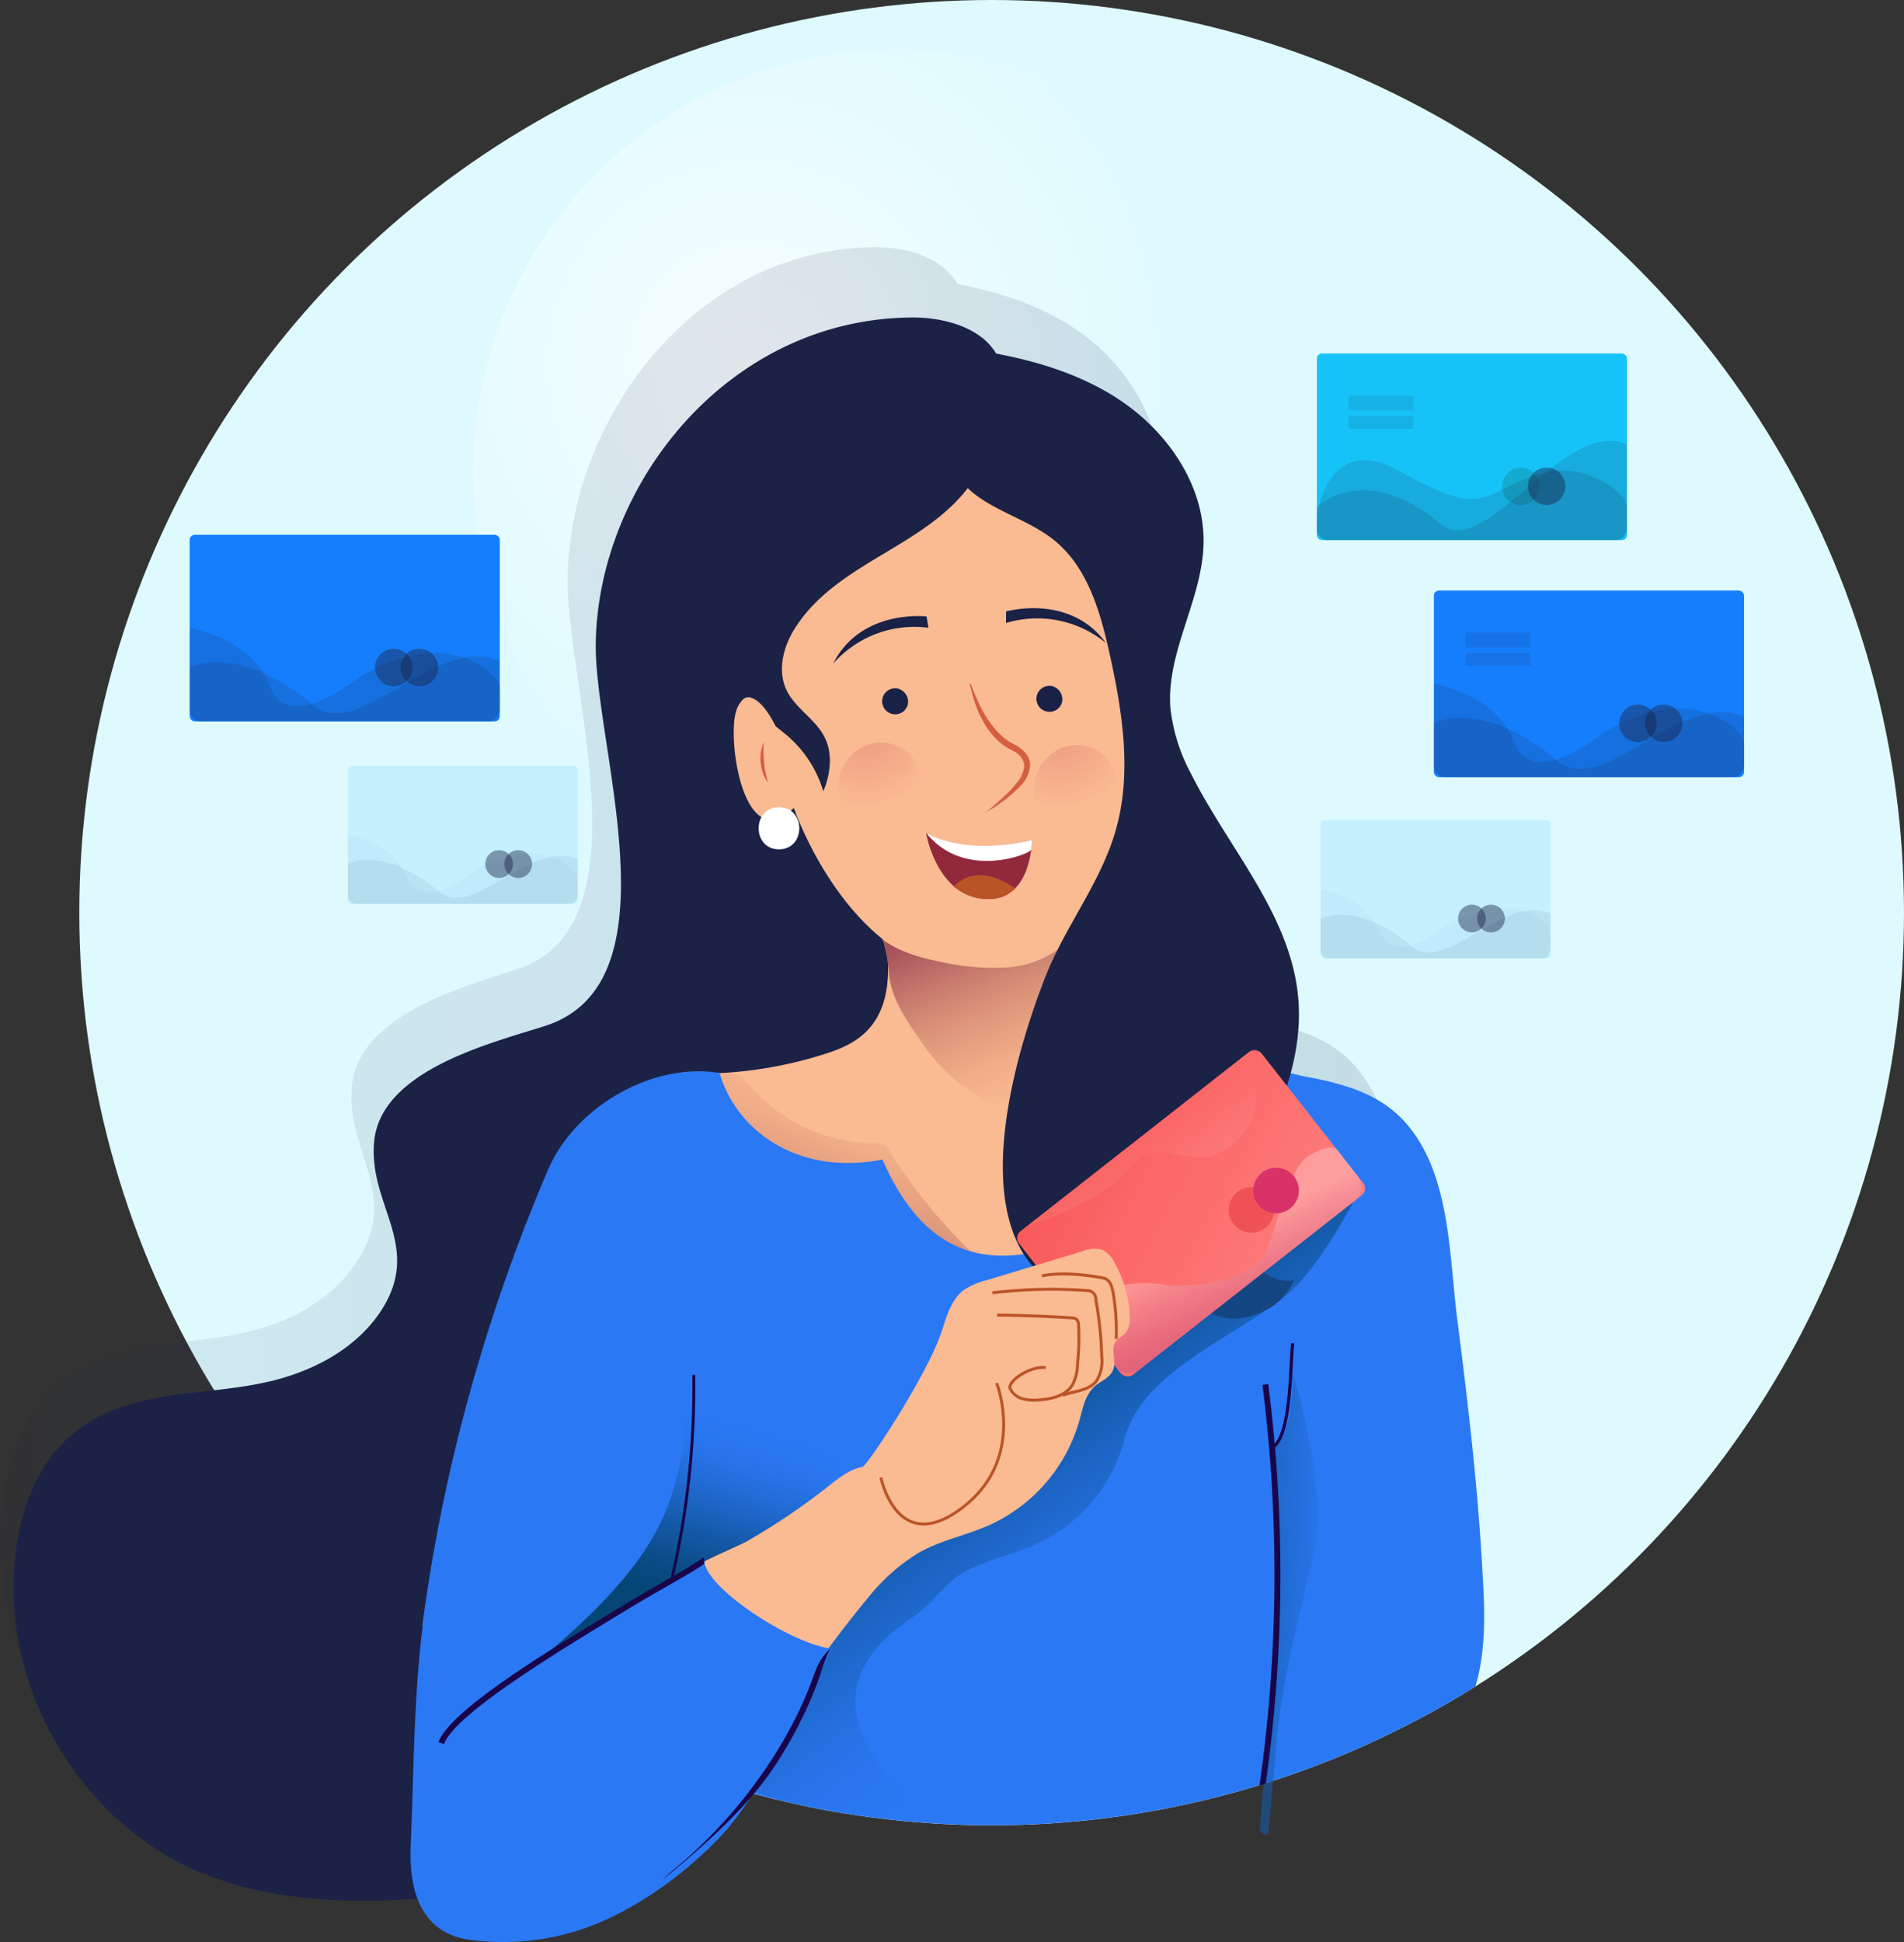 <svg xmlns="http://www.w3.org/2000/svg" xmlns:xlink="http://www.w3.org/1999/xlink" width="325.734" height="332.127" viewBox="0 0 325.734 332.127"><rect x="0" y="0" width="325.734" height="332.127" fill="#333333" stroke="none"/><defs><style>.a{fill:#defaff;}.b{opacity:0.77;fill:url(#a);}.c{fill:#c5f1ff;}.d,.e,.f,.h,.i,.m{fill:#1b2246;}.d{opacity:0.44;}.e{opacity:0.03;}.f{opacity:0.07;}.g{fill:#157efc;}.h{opacity:0.15;}.i{opacity:0.11;}.j{fill:#16c3f9;}.k{fill:#14a3c4;opacity:0.74;}.l{opacity:0.7;fill:url(#b);}.n{fill:#faba92;}.o{fill:#1a2146;}.p{fill:#91293b;}.q{fill:#fff;}.r{fill:#ba5427;}.s{fill:url(#c);}.t{fill:url(#d);}.u{fill:#d55e40;}.v{fill:url(#e);}.w{fill:url(#f);}.x{fill:#2b78f4;}.y{fill:url(#g);}.ad,.ai,.z{fill:none;fill-rule:evenodd;}.ai,.z{stroke:#19054a;}.ad,.z{stroke-width:0.5px;}.aa{fill:url(#h);}.ab{fill:url(#i);}.ac{opacity:0.9;fill:url(#j);}.ad{stroke:#ba5427;}.ae{fill:#19054a;}.af{fill:#e02d36;opacity:0.47;}.ag{fill:#d83269;}.ah{fill:url(#k);}.ai{stroke-width:0.54px;}.aj{opacity:0.29;fill:url(#l);}</style><radialGradient id="a" cx="0.331" cy="0.374" r="0.629" gradientUnits="objectBoundingBox"><stop offset="0.01" stop-color="#fff"/><stop offset="0.81" stop-color="#fff" stop-opacity="0"/></radialGradient><linearGradient id="b" y1="0.5" x2="1" y2="0.5" gradientUnits="objectBoundingBox"><stop offset="0.01" stop-color="#1b2246" stop-opacity="0.102"/><stop offset="1" stop-color="#1b2246" stop-opacity="0.2"/></linearGradient><radialGradient id="c" cx="1.133" cy="0.162" r="1.238" gradientTransform="matrix(0.419, 0.897, -0.849, 0.443, 0.795, -0.926)" gradientUnits="objectBoundingBox"><stop offset="0" stop-color="#ec9981"/><stop offset="0.78" stop-color="#ec9981" stop-opacity="0"/></radialGradient><radialGradient id="d" cx="1.146" cy="0.149" r="1.238" gradientTransform="matrix(0.419, 0.897, -0.849, 0.443, 0.791, -0.944)" xlink:href="#c"/><linearGradient id="e" x1="0.996" y1="1.209" x2="0.407" y2="-0.101" gradientUnits="objectBoundingBox"><stop offset="0.22" stop-color="#d9936c" stop-opacity="0"/><stop offset="0.99" stop-color="#a6515a"/></linearGradient><linearGradient id="f" x1="0.87" y1="-0.099" x2="0.12" y2="1.126" xlink:href="#e"/><linearGradient id="g" x1="0.674" y1="0.158" x2="0.458" y2="0.775" gradientUnits="objectBoundingBox"><stop offset="0.01" stop-color="#2b78f4" stop-opacity="0"/><stop offset="0.1" stop-color="#2671e4" stop-opacity="0.129"/><stop offset="0.38" stop-color="#185fb5" stop-opacity="0.502"/><stop offset="0.64" stop-color="#0e5193" stop-opacity="0.78"/><stop offset="0.85" stop-color="#08497e" stop-opacity="0.941"/><stop offset="1" stop-color="#064677"/></linearGradient><linearGradient id="h" x1="0.733" y1="0.722" x2="0.369" y2="0.28" xlink:href="#g"/><linearGradient id="i" x1="0.933" y1="1.074" x2="0.067" y2="-0.074" gradientUnits="objectBoundingBox"><stop offset="0" stop-color="#f95a5a"/><stop offset="1" stop-color="#ff8080"/></linearGradient><linearGradient id="j" x1="0.476" y1="0.423" x2="0.807" y2="0.909" gradientUnits="objectBoundingBox"><stop offset="0" stop-color="#fff" stop-opacity="0.302"/><stop offset="0.17" stop-color="#d9b4d2" stop-opacity="0.29"/><stop offset="0.44" stop-color="#a44d93" stop-opacity="0.278"/><stop offset="0.46" stop-color="#a44d93" stop-opacity="0.302"/><stop offset="0.67" stop-color="#a44d93" stop-opacity="0.459"/><stop offset="0.85" stop-color="#a44d93" stop-opacity="0.561"/><stop offset="0.98" stop-color="#a44d93" stop-opacity="0.6"/></linearGradient><linearGradient id="k" x1="1.514" y1="0.672" x2="-1.511" y2="0.24" xlink:href="#g"/><linearGradient id="l" x1="0.393" y1="0.383" x2="1.042" y2="1.422" gradientUnits="objectBoundingBox"><stop offset="0" stop-color="#fff" stop-opacity="0"/><stop offset="0.17" stop-color="#fff" stop-opacity="0.149"/><stop offset="0.32" stop-color="#fff" stop-opacity="0.278"/><stop offset="0.5" stop-color="#fff" stop-opacity="0.412"/><stop offset="0.69" stop-color="#fff" stop-opacity="0.51"/><stop offset="0.86" stop-color="#fff" stop-opacity="0.58"/><stop offset="0.98" stop-color="#fff" stop-opacity="0.6"/></linearGradient></defs><circle class="a" cx="156.083" cy="156.083" r="156.083" transform="translate(13.568 0)"/><ellipse class="b" cx="72.235" cy="72.235" rx="72.235" ry="72.235" transform="translate(80.934 8.492)"/><rect class="c" width="39.327" height="23.659" rx="0.65" transform="translate(225.94 140.258)"/><circle class="d" cx="2.374" cy="2.374" r="2.374" transform="translate(249.442 154.712)"/><circle class="d" cx="2.374" cy="2.374" r="2.374" transform="translate(252.708 154.712)"/><path class="e" d="M103.3,68.735s7.8,1.2,10.163,7.377,11.066-.992,11.066-.992,8.035-5.472,14.677-2.173c3.421,1.705,3.421,3.343,3.421,3.343v2.786a1.438,1.438,0,0,1-1.449,1.449h-36.43a1.46,1.46,0,0,1-1.449-1.449V68.735Z" transform="translate(122.64 83.347)"/><path class="f" d="M142.627,70.924v4.993s.312,2.686-1.449,2.686H105.462s-2.162.379-2.162-1.449V71.816s5.94-3.4,15.668,4.77C124.708,81.366,134.659,67.358,142.627,70.924Z" transform="translate(122.64 85.315)"/><rect class="c" width="39.327" height="23.659" rx="0.65" transform="translate(59.515 130.942)"/><circle class="d" cx="2.374" cy="2.374" r="2.374" transform="translate(83.018 145.396)"/><circle class="d" cx="2.374" cy="2.374" r="2.374" transform="translate(86.283 145.396)"/><path class="e" d="M28.636,64.56s7.8,1.2,10.163,7.377,11.066-.992,11.066-.992,8.035-5.472,14.677-2.173c3.421,1.705,3.421,3.343,3.421,3.343V74.9a1.438,1.438,0,0,1-1.449,1.449H30.074A1.46,1.46,0,0,1,28.625,74.9l.011-10.342Z" transform="translate(30.879 78.217)"/><path class="f" d="M67.946,66.743v4.993s.312,2.686-1.449,2.686H30.792s-2.162.379-2.162-1.449V67.59s5.94-3.4,15.668,4.77c5.739,4.825,15.68-9.171,23.648-5.617Z" transform="translate(30.885 80.18)"/><rect class="g" width="53.057" height="31.916" rx="0.875" transform="translate(32.446 91.459)"/><circle class="d" cx="3.209" cy="3.209" r="3.209" transform="translate(64.151 110.95)"/><circle class="d" cx="3.209" cy="3.209" r="3.209" transform="translate(68.553 110.95)"/><path class="h" d="M16.5,48.695s10.565,1.616,13.718,9.952S45.14,57.3,45.14,57.3s10.843-7.388,19.8-2.92c4.625,2.307,4.625,4.58,4.625,4.58v3.789a1.939,1.939,0,0,1-1.95,1.95h-49.2a1.973,1.973,0,0,1-1.917-1.95Z" transform="translate(15.98 58.722)"/><path class="h" d="M69.523,51.646v6.686s.412,3.622-1.95,3.622H19.386s-2.886.568-2.886-1.861V52.828s8.013-4.591,21.174,6.43C45.363,65.732,58.769,46.843,69.523,51.646Z" transform="translate(15.98 61.376)"/><rect class="g" width="53.057" height="31.916" rx="0.875" transform="translate(245.308 100.998)"/><circle class="d" cx="3.209" cy="3.209" r="3.209" transform="translate(277.013 120.489)"/><circle class="d" cx="3.209" cy="3.209" r="3.209" transform="translate(281.415 120.489)"/><path class="h" d="M112.012,52.975s10.565,1.616,13.718,9.952,14.922-1.348,14.922-1.348,10.843-7.388,19.8-2.92c4.625,2.307,4.625,4.58,4.625,4.58v3.756a1.939,1.939,0,0,1-1.95,1.95H113.94a1.973,1.973,0,0,1-1.95-1.95Z" transform="translate(133.318 63.981)"/><path class="h" d="M165.047,55.941v6.686s.412,3.622-1.95,3.622H114.91s-2.92.513-2.92-1.961V57.055s8.013-4.591,21.174,6.43C140.875,69.993,154.293,51.115,165.047,55.941Z" transform="translate(133.318 66.644)"/><path class="i" d="M114.445,49.045h11.044v2.507H114.445Zm0,3.443h11.044v2.229H114.445Z" transform="translate(136.335 59.152)"/><rect class="j" width="53.057" height="31.916" rx="0.875" transform="translate(225.282 60.456)"/><circle class="k" cx="3.209" cy="3.209" r="3.209" transform="translate(256.987 79.958)"/><circle class="d" cx="3.209" cy="3.209" r="3.209" transform="translate(261.389 79.958)"/><path class="h" d="M103,45.519s1.672-14.487,13.718-8.057c7.8,4.2,11.144,5.683,14.922,4.658,4.825-1.315,10.843-7.388,19.8-2.92,4.625,2.307,4.625,4.58,4.625,4.58v3.756a1.939,1.939,0,0,1-1.95,1.95H104.961A1.972,1.972,0,0,1,103,47.525Z" transform="translate(122.271 42.897)"/><path class="h" d="M156.062,34.952V47.689s.412,3.622-1.95,3.622H105.925S103,51.824,103,49.35V45.695s8.013-8.191,21.174,2.831C131.9,55.033,145.341,30.149,156.062,34.952Z" transform="translate(122.277 41.073)"/><path class="i" d="M105.46,30.855H116.5v2.507H105.46Zm0,3.455H116.5v2.229H105.46Z" transform="translate(125.294 36.8)"/><path class="l" d="M245.379,219.791c-.747-15.022-2.429-29.966-4.257-44.888-1.4-11.411-1.114-26.244-9.406-34.992-4.157-4.368-10.2-6.085-15.992-7.154-.646-.123-1.527-.379-2.418-.579a39.467,39.467,0,0,0,1.282-13.15c-1.215-14.487-11.567-26.01-17.83-39a32.452,32.452,0,0,1-3.5-11.567c-.7-9.751,5.293-18.822,5.572-28.6.245-10.219-6.062-19.714-14.264-25.286-6.107-4.146-13.128-6.43-20.316-7.8-2.6-4.6-8.759-6.352-14.108-6.308C119.463.7,97.9,29.585,97.542,57.166c-.256,17.986,13.919,59.253-8.469,66.719-9.149,3.053-27.381,7.745-28.462,20.215-.958,11.144,8.258,18.209,1.048,29.587-3.722,5.828-9.807,9.617-16.248,11.579-11.679,3.644-24.862,1.114-34.959,9.673-5.706,4.825-8.559,12.526-9.573,20.126-3.065,22.711,9.74,46.76,29.8,55.988,10.03,4.625,21.3,5.728,32.318,5.3q2.439-.09,4.87-.312a10.286,10.286,0,0,0,8.458,7.11,39.985,39.985,0,0,0,18.733-1.727c9.082-3.187,17.83-10.03,23.859-16.905a51.168,51.168,0,0,0,4.235-5.806l.758-.914a146.421,146.421,0,0,0,120.255-18.711c.1-.334.2-.657.279-1C245.835,232.149,245.7,225.92,245.379,219.791Z" transform="translate(-0.427 41.804)"/><path class="m" d="M171.888,32.829c-1.894-5.862-9.138-8.024-15.3-7.968-31.471.267-53.6,28.607-54,55.72-.256,17.652,14.3,58.127-8.7,65.449-9.394,3-28.116,7.589-29.22,19.836-.981,10.9,8.469,17.83,1.114,28.974-3.789,5.717-10.03,9.394-16.649,11.356-11.991,3.577-25.52,1.114-35.884,9.495-5.862,4.736-8.781,12.258-9.829,19.747-3.131,22.288,10.03,45.869,30.6,54.929,10.319,4.536,21.853,5.572,33.12,5.2,12.258-.446,25.141-2.875,34.48-10.865,5.082-4.346,8.781-10.03,11.991-15.925a70.454,70.454,0,0,0,7.422-18.5,47.217,47.217,0,0,0-2.073-26.946c-3.889-10.085-11.356-20.728-7.021-30.635,3.176-7.266,11.445-10.542,18.789-13.529,9.517-3.856,19.09-8.614,25.542-16.593s8.915-19.959,3.466-28.629c-6.073-9.573-20.494-13.885-21.742-25.152-.423-3.834.914-7.7.49-11.534-.334-2.975-1.716-5.728-2.574-8.592a25.81,25.81,0,0,1,9.8-27.838c5.695-3.956,12.827-5.416,18.51-9.383S173.7,39,169.236,33.7" transform="translate(-0.666 29.433)"/><path class="n" d="M103.245,70.215a33.722,33.722,0,0,0,1.894,28.25A37.968,37.968,0,0,1,73.4,98.186c-1.95-.936-4.056-2.4-4.157-4.558a7.662,7.662,0,0,1,.691-2.9,24.209,24.209,0,0,0-.123-16.538A31.326,31.326,0,0,0,102.6,70.572" transform="translate(80.793 85.166)"/><path class="n" d="M68.537,95.687s10.1,29.922,33.432,28.618c21.3-1.192,24.015-34.959,24.015-34.959s5.316,3.878,6.207-7.31-4.747-12.927-8.626-8.358c1.036-1.215.7-6.307.78-7.935a41.911,41.911,0,0,0-.223-7.734c-.613-4.558-3.912-10.542-6.686-14.164a20.126,20.126,0,0,0-10.91-7.221A35.148,35.148,0,0,0,80.1,40.2c-3.956,2.407-8.6,6.241-11.144,10.163a34.48,34.48,0,0,0-5.906,21.92c.078.814.089,4.87.713,5.3,0,0-4.87-3.343-5.449,3.455s2.5,22.177,10.219,14.643Z" transform="translate(67.281 42.498)"/><path class="o" d="M74.017,56.374a2.229,2.229,0,1,1-1.772-2.8A2.351,2.351,0,0,1,74.017,56.374Zm26.389-.412a2.229,2.229,0,1,1-1.761-2.808A2.363,2.363,0,0,1,100.406,55.962Z" transform="translate(81.28 64.16)"/><path class="p" d="M91.208,65.609c-4.781,1.114-12.537,2.229-18.2-1.2,0,0,1.872,11.445,10.821,11.322,6.987-.1,7.232-9.339,7.232-9.339a6.588,6.588,0,0,0,.145-.78Z" transform="translate(85.419 78.027)"/><path class="q" d="M91.208,65.615s-.145.947-.223,1.672S79.474,72.591,73.01,64.4C72.988,64.411,79.017,68.468,91.208,65.615Z" transform="translate(85.419 78.02)"/><path class="r" d="M85.673,69.973S79.722,65.013,75.12,69.6C75.12,69.6,80.536,74.14,85.673,69.973Z" transform="translate(88.012 82.021)"/><ellipse class="s" cx="7.556" cy="7.154" rx="7.556" ry="7.154" transform="matrix(0.2, -0.98, 0.98, 0.2, 142.066, 140.513)"/><ellipse class="t" cx="7.556" cy="7.154" rx="7.556" ry="7.154" transform="matrix(0.2, -0.98, 0.98, 0.2, 175.517, 140.937)"/><path class="o" d="M95.456,47.732s10.877-3.143,17.084,5.383A18.521,18.521,0,0,0,95.456,49.7Zm-13.6.847S70.616,47.242,65.88,56.647a18.521,18.521,0,0,1,16.3-6.129Z" transform="translate(76.658 56.843)"/><path class="n" d="M76.429,53.619c-.312-3.343.936,6.954,7.065,10.03,6.441,3.221-.513,8.38-4.29,11.144" transform="translate(89.567 63.962)"/><path class="u" d="M76.448,53.6l-.078-.446v-.178h.123a1.271,1.271,0,0,1,.111.223l.334.847c.223.557.457,1.114.713,1.66a21.993,21.993,0,0,0,1.672,3.154,15.073,15.073,0,0,0,2.229,2.73A9.363,9.363,0,0,0,82.878,62.7c.468.323.97.546,1.549.88a5.9,5.9,0,0,1,1.516,1.293,3.212,3.212,0,0,1,.747,1.972,5.461,5.461,0,0,1-1.616,3.533,24.64,24.64,0,0,1-5.795,4.458c.914-.8,1.85-1.571,2.719-2.407a19.357,19.357,0,0,0,2.452-2.585,4.993,4.993,0,0,0,1.237-2.975A3.154,3.154,0,0,0,83.881,64.5a17.084,17.084,0,0,1-1.594-.925,10.23,10.23,0,0,1-1.46-1.226A13.518,13.518,0,0,1,78.6,59.316a22.575,22.575,0,0,1-1.449-3.343c-.178-.579-.345-1.17-.49-1.761l-.212-.88v-.189h0V53.6Z" transform="translate(89.548 63.981)"/><path class="m" d="M101.574,31.5c1.449,5.728-1.192,11.857-5.2,16.181s-9.283,7.255-14.342,10.308S71.9,64.431,68.655,69.345c-2.229,3.243-3.455,7.533-1.783,11.066,1.493,3.143,4.959,4.959,6.519,8.068,1.438,2.842,1.014,6.319-.223,9.261a19.959,19.959,0,0,0-5.739-9.149c-1.549-1.393-3.343-2.552-4.747-4.068C57.444,78.951,58,70.17,60.018,62.815a27.414,27.414,0,0,1,3.042-7.5c8.336-13.15,2.084-4.58,12.325-9.684C79.843,43.4,84.535,36.994,89.3,35.367c4.547-1.549,9.952.847,10.888-3.867" transform="translate(67.676 37.593)"/><path class="n" d="M86.508,74.429c.4,11-5.661,13.841-10.23,15.368A71.121,71.121,0,0,1,56.72,93.3a16.36,16.36,0,0,0,1.95,6.475c9.394,16.928,29.353,27.091,48.644,25.575s37.1-14.253,45.568-31.649q-14.13-1.616-28.094-4.38c-3.878-.769-7.9-1.672-10.977-4.157a28.87,28.87,0,0,0-2.619-2.129,12.336,12.336,0,0,0-4.034-1.415c-7.422-1.594-13.105-7.946-20.65-7.188" transform="translate(65.402 90.268)"/><path class="v" d="M69.506,72.43c.769.6,1.181,2.585,1.493,6.263.39,4.458,3.343,8.469,5.728,11.868a29.932,29.932,0,0,0,14.3,11.3,145.419,145.419,0,0,1,10.252-28.451,17.083,17.083,0,0,1-10.286,4.168,40.808,40.808,0,0,1-11.233-.992c-3.065-.6-7.333-1.66-10.264-4.146" transform="translate(81.1 87.888)"/><path class="w" d="M59.4,82.878H62a1.928,1.928,0,0,1,.8.111,2,2,0,0,1,.713.68A28.685,28.685,0,0,0,86.239,94.813a2.777,2.777,0,0,1,1.114.145,2.675,2.675,0,0,1,1.114,1.114,90.935,90.935,0,0,0,13.841,17.173c-3.544-.2-7.678-3.042-10.386-5.349a16.493,16.493,0,0,1-5.371-8.982c-7.868,1-16.17.189-23.1-3.644a17.273,17.273,0,0,1-6.185-5.338c-1.527-2.285-2.429-4.368-1.66-7.01" transform="translate(63.687 100.72)"/><path class="x" d="M214.778,186.939c-.089.334-.178.657-.29.981A156.1,156.1,0,0,1,34.345,177.511q1.638-12.4,4.335-24.65A300.887,300.887,0,0,1,55.864,99.514c4.58-10.7,17.83-18.421,29.331-16.526,3,10.2,13.785,17.608,27.86,14.8,6.686,15.3,16.359,18.354,27.715,15.479,15.056-3.811,28.094-13.93,37.165-26.545.847-1.192.691-3.154,2.028-3.733s3.912.345,5.338.6c5.951,1.059,12.147,2.73,16.415,7.021,8.559,8.581,8.224,23.135,9.662,34.335,1.872,14.643,3.6,29.3,4.368,44.041C216.126,174.993,216.271,181.111,214.778,186.939Z" transform="translate(37.908 100.509)"/><path class="m" d="M75.421,27.1c9.952,1.237,20.059,3.421,28.484,8.915S118.794,50.8,118.548,60.827c-.245,9.595-6.4,18.488-5.672,28.061a30.8,30.8,0,0,0,3.588,11.345c6.408,12.738,17.039,24.049,18.287,38.257.713,8.091-1.816,16.159-5.327,23.48-2.229,4.725-5.015,9.506-4.97,14.743s4.357,10.865,9.517,10.03c-1.493,3.834-5.572,6.207-9.706,6.564s-7.8-3.421-11.835-2.9C73.794,195.346,83.545,155.228,91.4,135.09c3.343-8.67,9.484-16.192,12.08-25.13,2.875-9.862,1.2-20.438-1.025-30.457-1.571-7.065-3.722-14.554-9.294-19.168-4.1-3.4-9.562-4.781-13.785-8.035s-6.742-10.03-2.886-13.763" transform="translate(87.354 32.192)"/><path class="y" d="M70.048,106c-3.076,18.945-1.237,27.994-26.968,49.2,5.483-5.16,20.917-10.442,26.4-15.6,1.594-1.5,8.18-.735,9.595-2.4,7.422-8.681,19.079-11.144,14.4-21.6" transform="translate(48.641 129.139)"/><path class="z" d="M57.275,106a145.608,145.608,0,0,1-3.8,35.115" transform="translate(61.415 129.139)"/><path class="aa" d="M167.728,92.912c0,.123-5.572,10.531-10.353,14.933-8.469,7.868-25.854,13.484-28.841,25.888a27.191,27.191,0,0,1-15.379,17.83c-3.923,1.75-8.247,2.585-12,4.68-3.343,1.872-5.416,5.483-8.637,7.589-25.932,16.972,7.868,35.661.2,35.081C41.343,195.2,57.19,177.394,59.486,161.637c.368-2.563,9.517-5.851,12.258-7.411a113.662,113.662,0,0,0,13.8-9.328c1.783-1.4,3.633-2.92,5.862-3.343.8-.145,11.289-15.992,13.629-23.4.791-2.5,1.594-5.215,3.678-6.809a12.025,12.025,0,0,1,3.934-1.716l16.538-4.859a5.1,5.1,0,0,1,3.254-.234,4.541,4.541,0,0,1,2.1,2.151c1.5,2.675,33.009-16.85,33.2-13.774Z" transform="translate(63.773 112.651)"/><rect class="ab" width="52.711" height="31.192" rx="1.5" transform="matrix(-0.787, 0.617, -0.617, -0.787, 234.132, 203.507)"/><path class="ac" d="M84.76,116.831c.323-.379,4.146-6.82,15.6-4.647,9.673.078,14.253-2.474,16.047-5.249s3.9-14.81,7.723-17.028,4.747-1.048,4.747-1.048l3.343,4.313a3.2,3.2,0,0,1-.568,4.692L95.436,126.326a3.143,3.143,0,0,1-4.692-.568l-5.984-8.926Z" transform="translate(99.858 107.698)"/><path class="n" d="M131.52,107.462v.368a4.036,4.036,0,0,1-.7,2.886c-.479.546-1.215.836-1.638,1.415-.97,1.326.111,3.276-.457,4.814s-2.117,1.939-3.2,2.92c-1.616,1.46-2.028,3.778-2.608,5.873a28.049,28.049,0,0,1-15.379,17.83c-3.923,1.75-8.247,2.585-12,4.68a33.321,33.321,0,0,0-8.637,7.589A196.712,196.712,0,0,0,73.27,174.4c-1.025,1.516-21.653-4.959-19.357-20.717.368-2.563,9.517-5.851,12.258-7.411a113.662,113.662,0,0,0,13.785-9.316c1.783-1.4,3.633-2.92,5.862-3.343.8-.145,11.289-15.992,13.629-23.4.791-2.5,1.594-5.215,3.678-6.809a12.024,12.024,0,0,1,3.934-1.716l16.493-4.97a5.1,5.1,0,0,1,3.254-.234,4.541,4.541,0,0,1,2.1,2.151,20.215,20.215,0,0,1,2.619,8.826Z" transform="translate(61.734 117.246)"/><path class="ad" d="M78.11,100.034a84.07,84.07,0,0,1,16.092-.39,1.493,1.493,0,0,1,1.594,1.638,62.085,62.085,0,0,1,1,9.673,6.363,6.363,0,0,1-.936,4.2c-1.326,1.649-3.778,1.66-5.761,2.418" transform="translate(91.686 121.063)"/><path class="ad" d="M89.415,105.283q6.362.077,12.715.479a1.449,1.449,0,0,1,.9.267,1.4,1.4,0,0,1,.334.958,41.235,41.235,0,0,1-.189,6.686,7.924,7.924,0,0,1-.847,3.522c-1.114,1.861-3.544,2.452-5.717,2.6a7.923,7.923,0,0,1-2.808-.189,3.343,3.343,0,0,1-2.14-1.716c-.535-1.192,3.176-3.878,6.073-3.633m-8.391,2.663s5.16,12.983-5.951,21.374-13.852-5.238-13.852-5.238M97.093,98.608c3.889-.947,10.252.267,10.654.39.992.29,1.36,1.471,1.527,2.5a38.87,38.87,0,0,1,.524,7.879" transform="translate(81.162 119.614)"/><path class="x" d="M35.808,129.55c.1-.769,8.993,3.956,9.495,3.343,2.875-3.722,3.12,8.135,3.9,8.581C60.347,134.064,80.919,122.853,83.749,120c-1.114,4.368,14.264,14.621,21.6,15.6-.646,2.229-11.144,23.625-18.287,31.493-6.129,6.686-15.167,13.451-24.517,16.582a42.86,42.86,0,0,1-19.223,1.694c-8.3-1.3-10.163-8.715-9.851-16.025.568-13.273.5-26.679,2.34-39.8Z" transform="translate(36.79 146.342)"/><path class="ae" d="M36.516,151.957l-.936-.357c2.229-5.661,19.056-15.813,32.618-23.971,5.115-3.076,10.42-5.917,12.849-7.645v1.148c-2.463,1.75-7.21,4.224-12.336,7.31-12.671,7.689-30.1,18.176-32.2,23.514ZM73.893,175.17l1.27-1.192a83.1,83.1,0,0,0,17.073-18.833,73.081,73.081,0,0,0,6.1-11.2c.212-.5.423-1.014.624-1.527,1.192-2.931,1.282-4.458,3.678-6.854-1.2,2.4-1.616,4.458-2.741,7.233q-.318.786-.635,1.538a74.263,74.263,0,0,1-6.129,11.345C88.469,162.789,80.735,169.609,73.893,175.17Z" transform="translate(39.425 146.323)"/><circle class="af" cx="3.9" cy="3.9" r="3.9" transform="translate(208.979 204.876) rotate(-23.3)"/><circle class="ag" cx="3.9" cy="3.9" r="3.9" transform="translate(214.417 199.701)"/><path class="ah" d="M104.241,105.85s6.307,19.5,3.466,31.493-5.26,21.753-6.085,30.3-1.549,17.106-1.549,17.106-1.371.29-1.438-.925,5.071-52.778,1.794-65.081c-.022-.078,3.811,0,3.811-12.894Z" transform="translate(116.907 128.954)"/><path class="ae" d="M98.605,175.335a255.876,255.876,0,0,0,.5-68.5l1-.123a256.856,256.856,0,0,1-.435,68.324l-1.07.3Z" transform="translate(116.871 130.011)"/><path class="ai" d="M103.251,103.57c-.457,4.19-.212,16.772-3.811,17.975" transform="translate(117.897 126.153)"/><path class="q" d="M63.637,69.639c4.636,0,4.636-7.2,0-7.2S59,69.639,63.637,69.639Z" transform="translate(69.629 75.612)"/><path class="n" d="M60.71,57.455a10.375,10.375,0,0,0,.713,6.887" transform="translate(69.949 69.486)"/><path class="u" d="M60.86,57.455a22.29,22.29,0,0,0,.067,3.477,9.289,9.289,0,0,0,.256,1.705c.111.591.256,1.114.4,1.716a5.949,5.949,0,0,1-.836-1.594,7.311,7.311,0,0,1-.4-1.761A6.853,6.853,0,0,1,60.86,57.455Z" transform="translate(69.798 69.486)"/><path class="aj" d="M117.111,81.72s7,8.659-2.028,15.134c-7.065,5.071-11.278-3.076-16.928,3.544s-17.24,9.74-17.24,9.74l36.2-28.417Z" transform="translate(95.133 99.303)"/><path class="n" d="M65.74,60.8c-.256-.39-2.351-5.817-5.015-6.686a1.426,1.426,0,0,0-1.5.279,1.85,1.85,0,0,0-.5,1.449,3.526,3.526,0,0,0,.29,1.594,1.727,1.727,0,0,0,1.237.981,1.761,1.761,0,0,0,1.449-.546c.379-.379,2.039,2.719,2.229,2.229" transform="translate(67.849 65.251)"/></svg>
